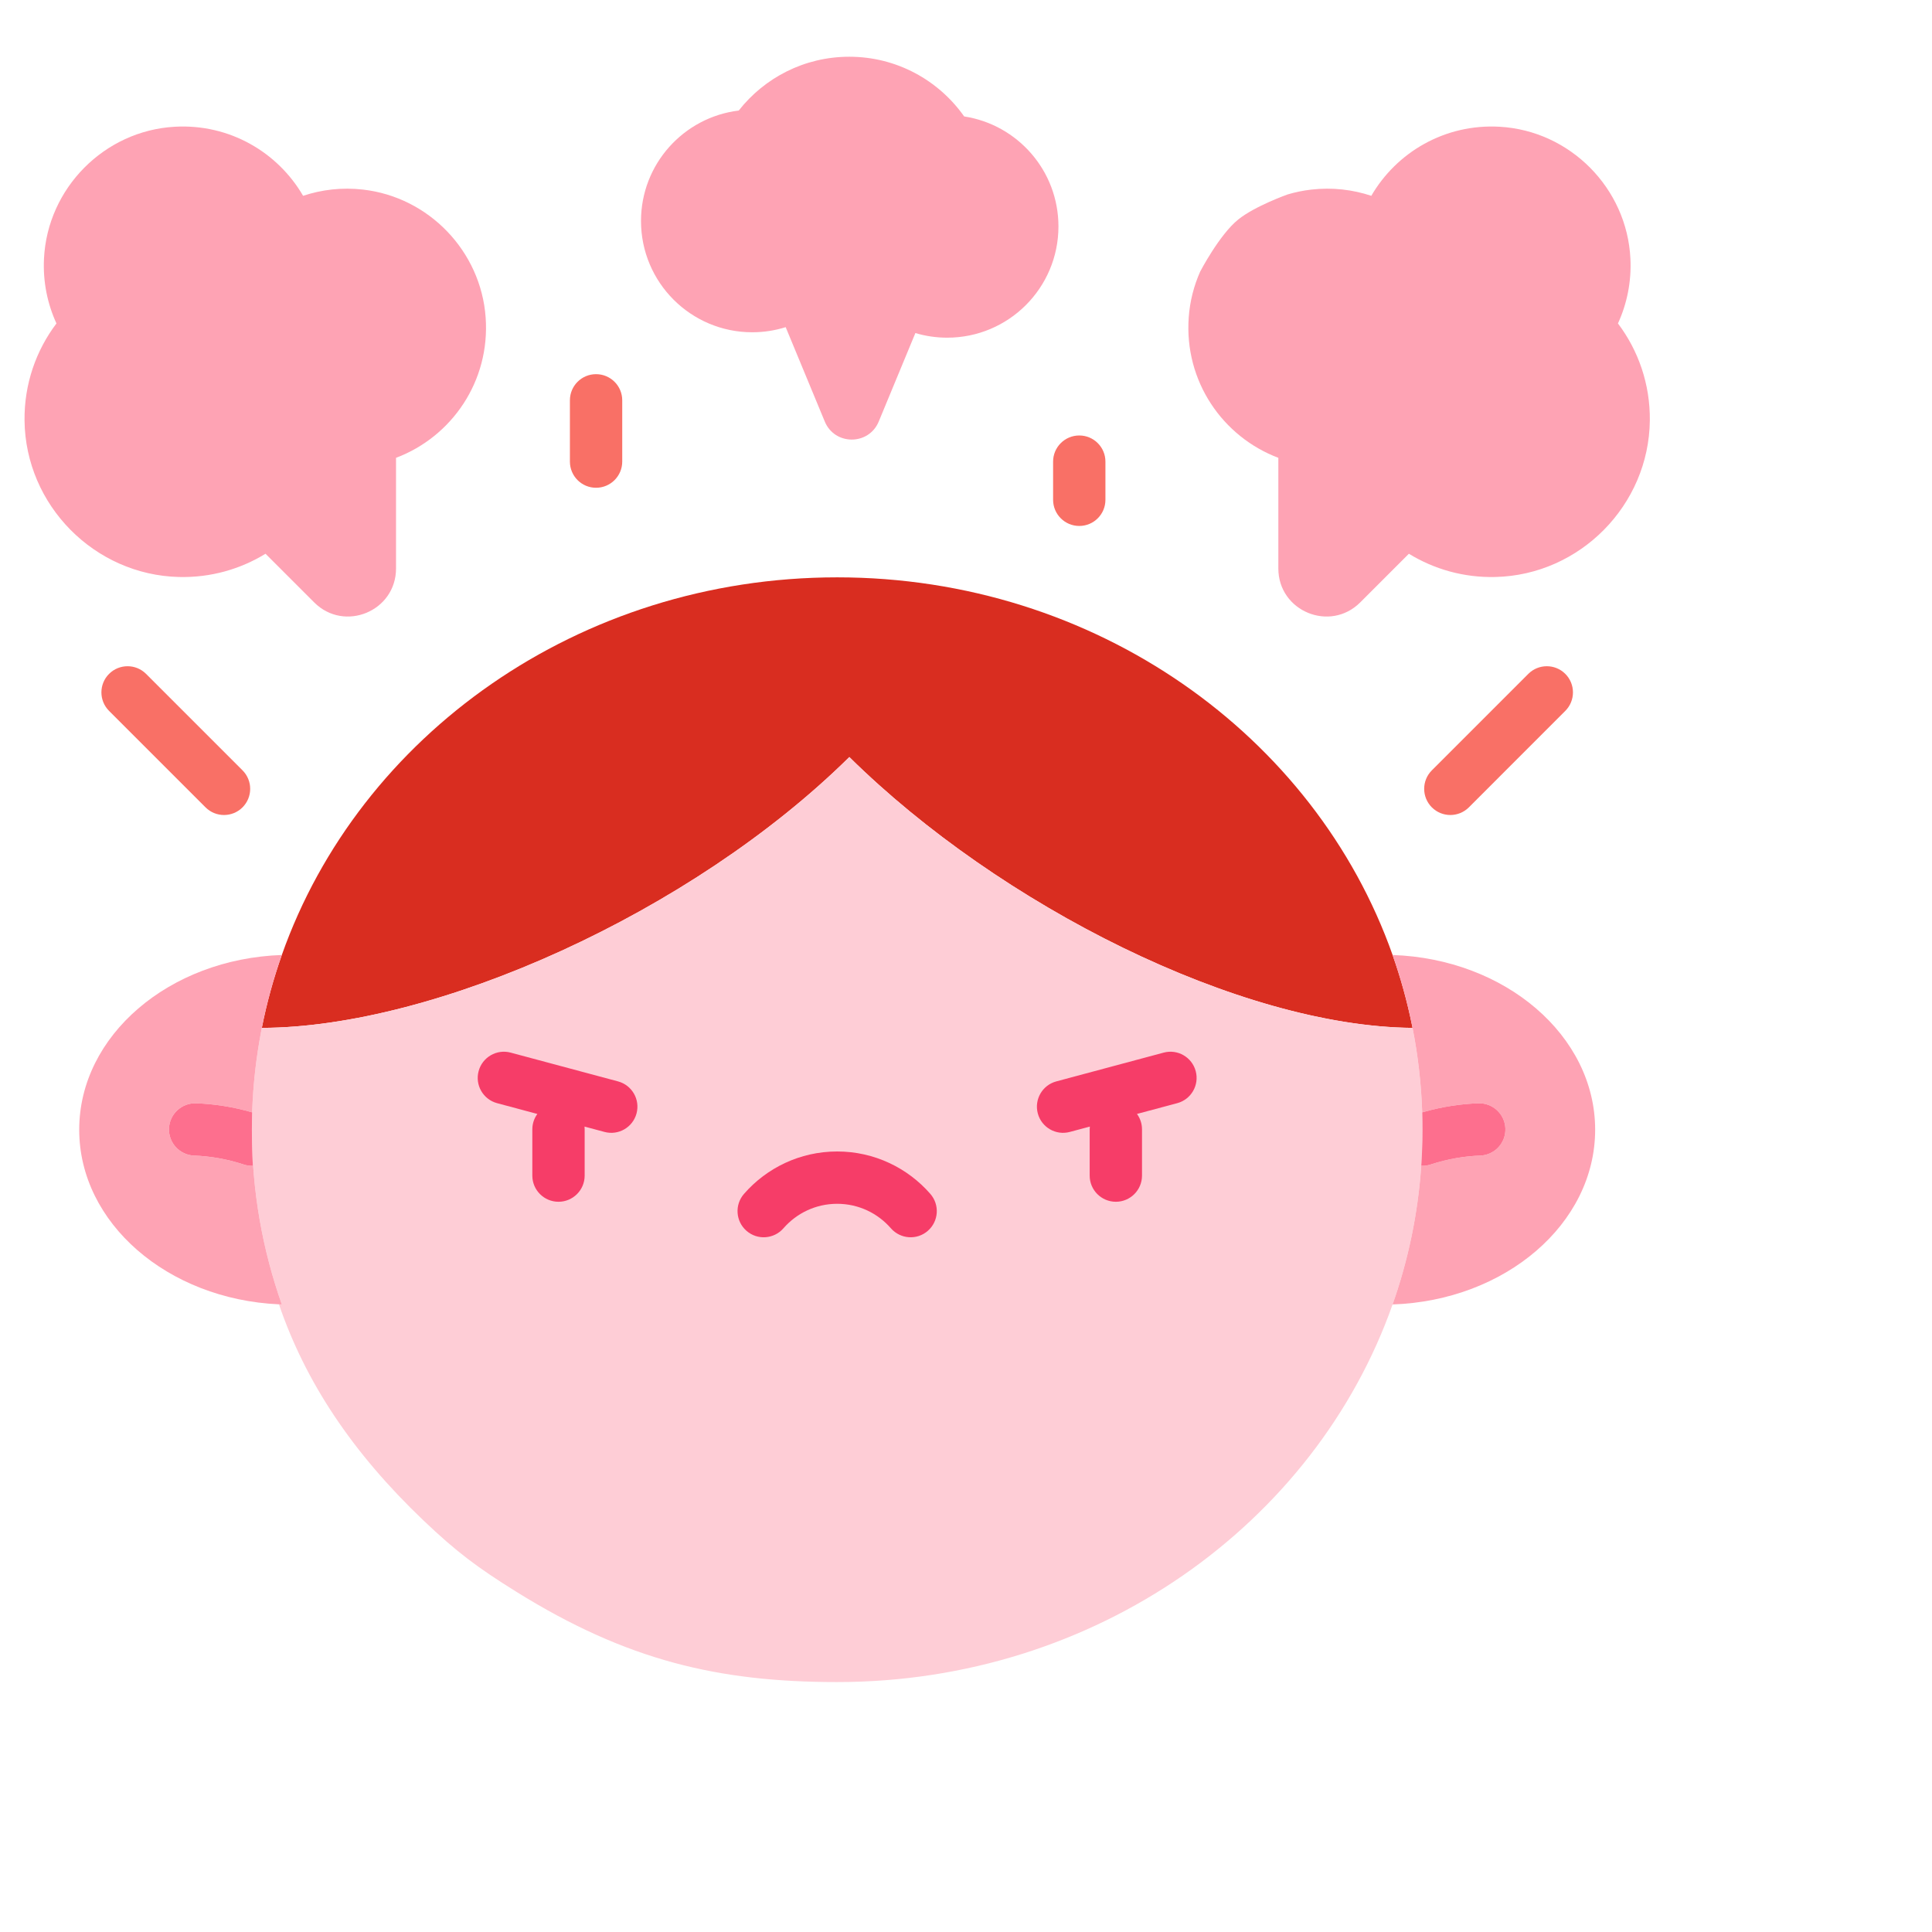 <svg width="60" height="60" viewBox="0 0 60 60" fill="none" xmlns="http://www.w3.org/2000/svg">
<g filter="url(#filter0_d_1299_23640)">
<path d="M15.082 8.855C14.934 6.803 13.32 5.122 11.276 4.888C10.619 4.813 9.99 4.889 9.413 5.081C8.626 3.728 7.127 2.84 5.428 2.936C3.241 3.059 1.473 4.843 1.366 7.032C1.33 7.753 1.474 8.436 1.753 9.045C1.12 9.882 0.749 10.928 0.762 12.062C0.792 14.688 2.932 16.856 5.558 16.919C6.544 16.943 7.467 16.675 8.246 16.197L9.757 17.708C10.695 18.646 12.299 17.982 12.299 16.655V13.218C14.027 12.567 15.227 10.841 15.082 8.855Z" fill="#FEA3B4"/>
<path d="M22.942 2.433C23.741 1.416 24.981 0.762 26.375 0.762C27.85 0.762 29.153 1.495 29.943 2.616C31.601 2.87 32.871 4.302 32.871 6.032C32.871 7.94 31.324 9.487 29.416 9.487C29.072 9.487 28.741 9.437 28.428 9.343L27.29 12.091C26.981 12.838 25.923 12.838 25.614 12.091L24.4 9.16C24.072 9.263 23.724 9.319 23.362 9.319C21.454 9.319 19.907 7.772 19.907 5.863C19.907 4.097 21.232 2.641 22.942 2.433Z" fill="#FEA3B4"/>
<path d="M39.987 5.039C40.224 4.968 40.471 4.917 40.724 4.888C41.38 4.813 42.01 4.889 42.587 5.081C43.373 3.728 44.873 2.84 46.571 2.936C48.759 3.059 50.527 4.843 50.634 7.032C50.669 7.753 50.526 8.436 50.247 9.045C50.879 9.882 51.25 10.928 51.237 12.062C51.207 14.688 49.068 16.857 46.442 16.919C45.455 16.943 44.533 16.675 43.754 16.197L42.243 17.708C41.305 18.646 39.7 17.982 39.7 16.654V13.218C37.973 12.567 36.773 10.841 36.917 8.855C36.953 8.354 37.077 7.875 37.273 7.434C37.273 7.434 37.87 6.286 38.457 5.815C38.979 5.396 39.987 5.039 39.987 5.039Z" fill="#FEA3B4"/>
<path d="M8.752 28.658C8.493 29.392 8.284 30.148 8.131 30.922C13.531 30.906 21.474 27.352 26.377 22.511C31.057 27.13 38.514 30.875 43.868 30.922C43.862 30.889 43.855 30.856 43.848 30.823C43.697 30.083 43.496 29.361 43.248 28.658C40.842 21.844 34.029 16.93 26 16.93C17.97 16.93 11.158 21.844 8.752 28.658Z" fill="#D92D20"/>
<path d="M8.663 39.507C9.486 41.92 10.94 44.11 13.144 46.212C14.175 47.195 14.828 47.682 16.037 48.435C19.469 50.571 22.321 51.238 26 51.238C34.029 51.238 40.842 46.325 43.248 39.511C43.73 38.144 44.036 36.701 44.138 35.205C44.157 34.936 44.168 34.666 44.173 34.393C44.175 34.291 44.176 34.188 44.176 34.084C44.176 33.904 44.173 33.724 44.168 33.545C44.138 32.652 44.037 31.776 43.868 30.922C38.514 30.875 31.057 27.13 26.377 22.511C21.474 27.352 13.531 30.906 8.131 30.922C8.123 30.964 8.114 31.006 8.107 31.048C7.953 31.862 7.859 32.696 7.831 33.545C7.826 33.724 7.823 33.904 7.823 34.084C7.823 35.981 8.15 37.805 8.752 39.511C8.722 39.51 8.693 39.508 8.663 39.507Z" fill="#FECDD6"/>
<path fill-rule="evenodd" clip-rule="evenodd" d="M14.864 32.265C14.98 31.831 15.425 31.574 15.859 31.69L19.194 32.584C19.627 32.7 19.884 33.145 19.768 33.579C19.652 34.012 19.206 34.27 18.773 34.153L18.153 33.987C18.156 34.015 18.157 34.044 18.157 34.073V35.51C18.157 35.958 17.793 36.322 17.345 36.322C16.896 36.322 16.532 35.958 16.532 35.51V34.073C16.532 33.894 16.59 33.729 16.688 33.595L15.438 33.26C15.005 33.144 14.747 32.698 14.864 32.265ZM37.134 32.265C37.25 32.698 36.993 33.144 36.56 33.26L35.31 33.594C35.408 33.729 35.466 33.894 35.466 34.073V35.51C35.466 35.958 35.102 36.322 34.654 36.322C34.205 36.322 33.841 35.958 33.841 35.51V34.073C33.841 34.044 33.843 34.015 33.846 33.987L33.225 34.153C32.791 34.27 32.346 34.012 32.23 33.579C32.114 33.145 32.371 32.7 32.804 32.584L36.139 31.69C36.573 31.574 37.018 31.831 37.134 32.265ZM25.999 36.385C25.333 36.385 24.737 36.679 24.33 37.146C24.035 37.484 23.522 37.52 23.184 37.225C22.845 36.93 22.81 36.417 23.105 36.078C23.807 35.273 24.843 34.76 25.999 34.76C27.155 34.76 28.191 35.273 28.893 36.078C29.188 36.417 29.153 36.93 28.814 37.225C28.476 37.52 27.963 37.484 27.668 37.146C27.261 36.679 26.665 36.385 25.999 36.385Z" fill="#F63D68"/>
<path fill-rule="evenodd" clip-rule="evenodd" d="M18.511 10.62C18.96 10.62 19.324 10.983 19.324 11.432V13.335C19.324 13.784 18.96 14.148 18.511 14.148C18.062 14.148 17.699 13.784 17.699 13.335V11.432C17.699 10.983 18.062 10.62 18.511 10.62ZM33.518 12.524C33.967 12.524 34.33 12.888 34.33 13.336V14.522C34.33 14.97 33.967 15.334 33.518 15.334C33.069 15.334 32.705 14.97 32.705 14.522V13.336C32.705 12.888 33.069 12.524 33.518 12.524ZM3.387 19.928C3.705 19.611 4.219 19.611 4.536 19.928L7.532 22.924C7.849 23.241 7.849 23.755 7.532 24.073C7.215 24.39 6.7 24.39 6.383 24.073L3.387 21.077C3.07 20.76 3.07 20.245 3.387 19.928ZM48.612 19.928C48.929 20.245 48.929 20.76 48.612 21.077L45.617 24.073C45.299 24.39 44.785 24.39 44.467 24.073C44.15 23.755 44.15 23.241 44.467 22.924L47.463 19.928C47.78 19.611 48.295 19.611 48.612 19.928Z" fill="#F97066"/>
<path fill-rule="evenodd" clip-rule="evenodd" d="M7.823 34.084C7.823 35.981 8.15 37.805 8.752 39.511C8.722 39.51 8.693 39.508 8.663 39.507C5.206 39.35 2.46 36.983 2.46 34.084C2.46 31.161 5.253 28.778 8.752 28.658C8.493 29.392 8.284 30.148 8.131 30.922C8.123 30.964 8.114 31.006 8.107 31.048C7.953 31.862 7.859 32.696 7.831 33.545C7.211 33.365 6.608 33.281 6.087 33.264C5.639 33.249 5.263 33.601 5.248 34.049C5.234 34.498 5.585 34.873 6.034 34.888C6.481 34.903 7.022 34.984 7.57 35.165C7.664 35.196 7.76 35.209 7.853 35.206C7.833 34.837 7.823 34.464 7.823 34.084Z" fill="#FEA3B4"/>
<path d="M6.087 33.264C5.639 33.249 5.263 33.601 5.248 34.049C5.234 34.498 5.585 34.873 6.034 34.888C6.481 34.903 7.022 34.984 7.57 35.165C7.664 35.196 7.76 35.209 7.853 35.206C7.833 34.837 7.823 34.464 7.823 34.084C7.823 33.904 7.826 33.724 7.831 33.545C7.211 33.365 6.608 33.281 6.087 33.264Z" fill="#FD6F8E"/>
<path fill-rule="evenodd" clip-rule="evenodd" d="M43.848 30.823C43.697 30.083 43.496 29.361 43.248 28.658C46.747 28.778 49.539 31.161 49.539 34.084C49.539 37.008 46.747 39.391 43.248 39.511C43.73 38.144 44.036 36.701 44.138 35.205C44.234 35.21 44.332 35.197 44.429 35.165C44.977 34.984 45.518 34.903 45.965 34.888C46.414 34.873 46.765 34.498 46.751 34.049C46.736 33.601 46.36 33.249 45.912 33.264C45.391 33.281 44.788 33.365 44.168 33.545C44.138 32.652 44.037 31.776 43.868 30.922L43.848 30.823Z" fill="#FEA3B4"/>
<path d="M45.965 34.888C46.414 34.873 46.765 34.498 46.751 34.049C46.736 33.601 46.36 33.249 45.912 33.264C45.391 33.281 44.788 33.365 44.168 33.545C44.173 33.724 44.176 33.904 44.176 34.084C44.176 34.188 44.175 34.291 44.173 34.393C44.168 34.666 44.157 34.936 44.138 35.205C44.234 35.21 44.332 35.197 44.429 35.165C44.977 34.984 45.518 34.903 45.965 34.888Z" fill="#FD6F8E"/>
</g>
<defs>
<filter id="filter0_d_1299_23640" x="-7.238" y="-6.238" width="66.476" height="66.476" filterUnits="userSpaceOnUse" color-interpolation-filters="sRGB">
<feFlood flood-opacity="0" result="BackgroundImageFix"/>
<feColorMatrix in="SourceAlpha" type="matrix" values="0 0 0 0 0 0 0 0 0 0 0 0 0 0 0 0 0 0 127 0" result="hardAlpha"/>
<feOffset dy="1"/>
<feGaussianBlur stdDeviation="4"/>
<feComposite in2="hardAlpha" operator="out"/>
<feColorMatrix type="matrix" values="0 0 0 0 0.808 0 0 0 0 0.82 0 0 0 0 0.894 0 0 0 0.15 0"/>
<feBlend mode="normal" in2="BackgroundImageFix" result="effect1_dropShadow_1299_23640"/>
<feBlend mode="normal" in="SourceGraphic" in2="effect1_dropShadow_1299_23640" result="shape"/>
</filter>
</defs>
</svg>
